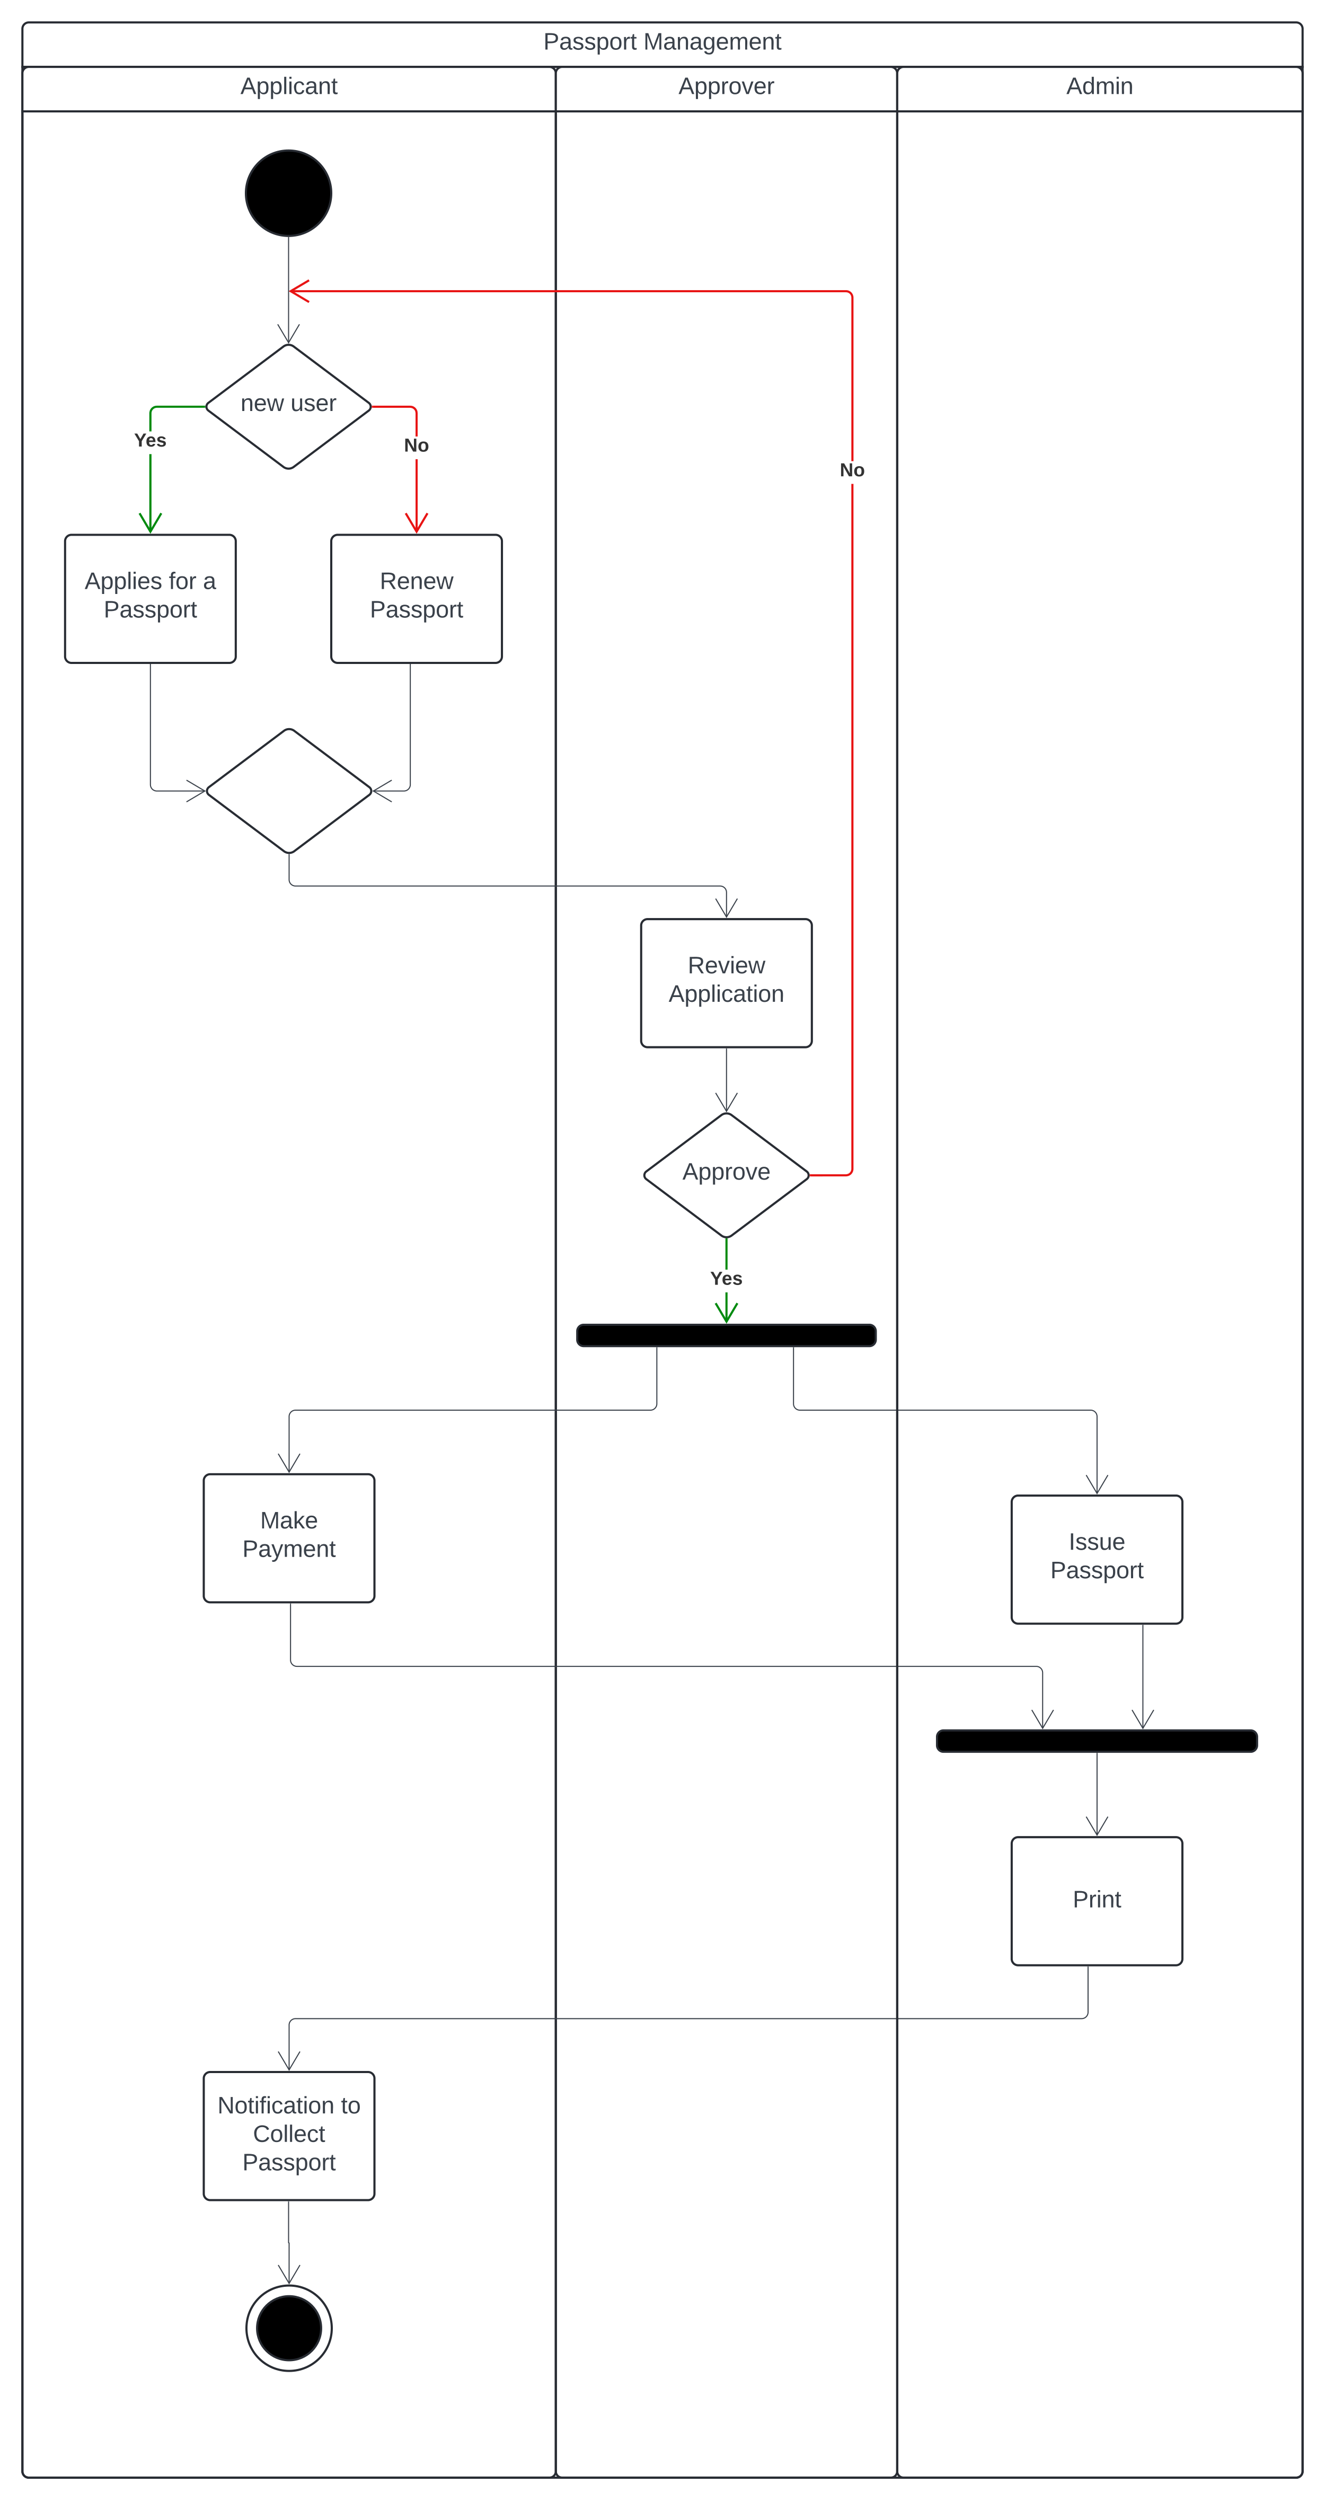<svg xmlns="http://www.w3.org/2000/svg" xmlns:xlink="http://www.w3.org/1999/xlink" xmlns:lucid="lucid" width="1242" height="2342"><g transform="translate(-699 121)" lucid:page-tab-id="0_0"><path d="M500-500h1500v3000H500z" fill="#fff"/><path d="M720-58.33V-94a6 6 0 0 1 6-6h1188a6 6 0 0 1 6 6v35.67z" stroke="#282c33" stroke-width="2" fill="#fff"/><path d="M1920-58.33V2194a6 6 0 0 1-6 6H726a6 6 0 0 1-6-6V-58.33z" stroke="#282c33" stroke-width="2" fill="none"/><use xlink:href="#a" transform="matrix(1,0,0,1,720,-100) translate(488.364 25.444)"/><use xlink:href="#b" transform="matrix(1,0,0,1,720,-100) translate(582.13 25.444)"/><path d="M720-16.67v-35.66a6 6 0 0 1 6-6h488a6 6 0 0 1 6 6v35.66z" stroke="#282c33" stroke-width="2" fill="#fff"/><path d="M1220-16.67V2194a6 6 0 0 1-6 6H726a6 6 0 0 1-6-6V-16.67z" stroke="#282c33" stroke-width="2" fill="none"/><use xlink:href="#c" transform="matrix(1,0,0,1,720,-58.333) translate(204.383 25.444)"/><path d="M1220-16.67v-35.66a6 6 0 0 1 6-6h308a6 6 0 0 1 6 6v35.66z" stroke="#282c33" stroke-width="2" fill="#fff"/><path d="M1540-16.67V2194a6 6 0 0 1-6 6h-308a6 6 0 0 1-6-6V-16.67z" stroke="#282c33" stroke-width="2" fill="none"/><use xlink:href="#d" transform="matrix(1,0,0,1,1220,-58.333) translate(115 25.444)"/><path d="M1647.33 1286a6 6 0 0 1 6-6h148a6 6 0 0 1 6 6v108a6 6 0 0 1-6 6h-148a6 6 0 0 1-6-6z" stroke="#282c33" stroke-width="2" fill="#fff"/><use xlink:href="#e" transform="matrix(1,0,0,1,1659.333,1292) translate(41.457 38.778)"/><use xlink:href="#f" transform="matrix(1,0,0,1,1659.333,1292) translate(24.204 65.444)"/><path d="M1009.5 60c0 22.1-17.9 40-40 40s-40-17.9-40-40 17.9-40 40-40 40 17.9 40 40z" stroke="#282c33" stroke-width="2"/><path d="M760 386a6 6 0 0 1 6-6h148a6 6 0 0 1 6 6v108a6 6 0 0 1-6 6H766a6 6 0 0 1-6-6z" stroke="#282c33" stroke-width="2" fill="#fff"/><use xlink:href="#g" transform="matrix(1,0,0,1,772,392) translate(6.364 38.778)"/><use xlink:href="#h" transform="matrix(1,0,0,1,772,392) translate(85.253 38.778)"/><use xlink:href="#i" transform="matrix(1,0,0,1,772,392) translate(117.29 38.778)"/><use xlink:href="#f" transform="matrix(1,0,0,1,772,392) translate(24.204 65.444)"/><path d="M840 501.5V614a6 6 0 0 0 6 6h45.1" stroke="#3a414a" fill="none"/><path d="M840.48 501.5h-.96v-.5h.96z" stroke="#3a414a" stroke-width=".05" fill="#3a414a"/><path d="M873.8 630.18L891 620l-17.2-10.18" stroke="#3a414a" fill="none"/><path d="M1375.2 923.6a8 8 0 0 1 9.6 0l70.4 52.8a4.5 4.5 0 0 1 0 7.2l-70.4 52.8a8 8 0 0 1-9.6 0l-70.4-52.8a4.5 4.5 0 0 1 0-7.2z" stroke="#282c33" stroke-width="2" fill="#fff"/><use xlink:href="#j" transform="matrix(1,0,0,1,1305,925) translate(33.678 59.028)"/><path d="M1300 746a6 6 0 0 1 6-6h148a6 6 0 0 1 6 6v108a6 6 0 0 1-6 6h-148a6 6 0 0 1-6-6z" stroke="#282c33" stroke-width="2" fill="#fff"/><use xlink:href="#k" transform="matrix(1,0,0,1,1312,752) translate(31.673 38.778)"/><use xlink:href="#l" transform="matrix(1,0,0,1,1312,752) translate(13.772 65.444)"/><path d="M1380 861.5v58.6" stroke="#3a414a" fill="none"/><path d="M1380.47 861.5h-.94v-.5h.94z" stroke="#3a414a" stroke-width=".05" fill="#3a414a"/><path d="M1369.82 902.8l10.18 17.22 10.18-17.22" stroke="#3a414a" fill="none"/><path d="M1498.98 974.04l-.08 1.05-.26 1.06-.42 1-.57.94-.7.83-.84.72-.93.57-1 .42-1.07.25-1.06.08H1459V979h32.97l.82-.06.76-.18.72-.3.68-.42.6-.5.5-.6.42-.68.3-.73.18-.76.07-.84V332.3h1.95zm-5.88-823.16l1.06.26 1 .42.95.57.84.7.7.84.58.94.42 1.02.26 1.06.08 1.06v153.23h-1.95V157.8l-.07-.8-.18-.78-.3-.72-.4-.68-.52-.6-.6-.5-.68-.42-.72-.3-.77-.2-.83-.05H971.32v-1.95h520.72z" stroke="#e81313" stroke-width=".05" fill="#e81313"/><path d="M1459.03 980.98h-1.12l.1-.98-.1-.98h1.13z" fill="#e81313"/><path stroke="#e81313" stroke-width=".05" fill="#e81313"/><path d="M989.18 142.43l-15.8 9.34 15.8 9.35-1 1.67-18.63-11.03 18.64-11.02z" stroke="#e81313" stroke-width=".05" fill="#e81313"/><use xlink:href="#m" transform="matrix(1,0,0,1,1486.202,310.97) translate(0 14.222)"/><path d="M1010 2060c0 22.1-17.9 40-40 40s-40-17.9-40-40 17.9-40 40-40 40 17.9 40 40z" stroke="#282c33" stroke-width="2" fill="#fff"/><path d="M1000 2060c0 16.57-13.43 30-30 30s-30-13.43-30-30 13.43-30 30-30 30 13.43 30 30z" stroke="#282c33" stroke-width="2"/><path d="M890 1826a6 6 0 0 1 6-6h148a6 6 0 0 1 6 6v108a6 6 0 0 1-6 6H896a6 6 0 0 1-6-6z" stroke="#282c33" stroke-width="2" fill="#fff"/><use xlink:href="#n" transform="matrix(1,0,0,1,902,1832) translate(0.84 26.778)"/><use xlink:href="#o" transform="matrix(1,0,0,1,902,1832) translate(116.642 26.778)"/><use xlink:href="#p" transform="matrix(1,0,0,1,902,1832) translate(34.142 53.444)"/><use xlink:href="#q" transform="matrix(1,0,0,1,902,1832) translate(24.204 80.111)"/><path d="M969.5 1941.5v38.25a.25.25 0 0 0 .25.25.25.25 0 0 1 .25.25v37.84" stroke="#3a414a" fill="none"/><path d="M969.98 1941.5h-.95v-.5h.95z" stroke="#3a414a" stroke-width=".05" fill="#3a414a"/><path d="M959.82 2000.8l10.18 17.22 10.18-17.22M969.5 101.5v98.6" stroke="#3a414a" fill="none"/><path d="M969.5 101l.48-.02v.53h-.95v-.53z" stroke="#3a414a" stroke-width=".05" fill="#3a414a"/><path d="M959.32 182.8l10.18 17.22 10.18-17.22" stroke="#3a414a" fill="none"/><path d="M964.7 203.6a8 8 0 0 1 9.6 0l70.4 52.8a4.5 4.5 0 0 1 0 7.2l-70.4 52.8a8 8 0 0 1-9.6 0l-70.4-52.8a4.5 4.5 0 0 1 0-7.2z" stroke="#282c33" stroke-width="2" fill="#fff"/><use xlink:href="#r" transform="matrix(1,0,0,1,894.503,205) translate(30.005 59.028)"/><use xlink:href="#s" transform="matrix(1,0,0,1,894.503,205) translate(76.857 59.028)"/><path d="M840.98 377.18H839v-72.76H841zm49.52-116.2h-44.46l-.83.06-.75.18-.73.3-.67.42-.6.5-.5.6-.43.68-.3.73-.18.76-.06.84v17.04H839v-17.12l.1-1.05.24-1.06.42-1 .58-.94.7-.83.84-.7.93-.6 1-.4 1.08-.26 1.06-.08h44.54z" stroke="#008a0e" stroke-width=".05" fill="#008a0e"/><path d="M891.5 260l.1.98h-1.13v-1.96h1.12z" fill="#008a0e"/><path stroke="#008a0e" stroke-width=".05" fill="#008a0e"/><path d="M851.02 360.32L840 378.95l-11.02-18.63 1.68-1 9.34 15.8 9.34-15.8z" stroke="#008a0e" stroke-width=".05" fill="#008a0e"/><use xlink:href="#t" transform="matrix(1,0,0,1,824.691,283.084) translate(0 14.222)"/><path d="M1090.48 377.18h-1.95v-68h1.95zm-5.9-118.07l1.08.26 1 .42.94.58.84.7.7.84.58.93.42 1 .25 1.08.08 1.06v21.88h-1.95v-21.8l-.07-.83-.18-.75-.3-.73-.4-.67-.53-.6-.6-.5-.67-.43-.73-.3-.76-.18-.84-.06h-34.95v-1.96h35.04z" stroke="#e81313" stroke-width=".05" fill="#e81313"/><path d="M1048.53 260.98h-1.1l.08-.98-.08-.98h1.1z" fill="#e81313"/><path stroke="#e81313" stroke-width=".05" fill="#e81313"/><path d="M1100.52 360.32l-11.02 18.63-11.02-18.63 1.68-1 9.34 15.8 9.34-15.8z" stroke="#e81313" stroke-width=".05" fill="#e81313"/><use xlink:href="#m" transform="matrix(1,0,0,1,1077.7,287.835) translate(0 14.222)"/><path d="M1009.5 386a6 6 0 0 1 6-6h148a6 6 0 0 1 6 6v108a6 6 0 0 1-6 6h-148a6 6 0 0 1-6-6z" stroke="#282c33" stroke-width="2" fill="#fff"/><use xlink:href="#u" transform="matrix(1,0,0,1,1021.503,392) translate(33.494 38.778)"/><use xlink:href="#f" transform="matrix(1,0,0,1,1021.503,392) translate(24.204 65.444)"/><path d="M890 1266a6 6 0 0 1 6-6h148a6 6 0 0 1 6 6v108a6 6 0 0 1-6 6H896a6 6 0 0 1-6-6z" stroke="#282c33" stroke-width="2" fill="#fff"/><use xlink:href="#v" transform="matrix(1,0,0,1,902,1272) translate(40.87 38.778)"/><use xlink:href="#w" transform="matrix(1,0,0,1,902,1272) translate(24.204 65.444)"/><path d="M1240.08 1126a6 6 0 0 1 6-6h267.84a6 6 0 0 1 6 6v8a6 6 0 0 1-6 6h-267.84a6 6 0 0 1-6-6z" stroke="#282c33" stroke-width="2"/><path d="M1314.7 1141.5v52.5a6 6 0 0 1-6 6H976a6 6 0 0 0-6 6v52.1" stroke="#3a414a" fill="none"/><path d="M1315.18 1141.5h-.95v-.5h.95z" stroke="#3a414a" stroke-width=".05" fill="#3a414a"/><path d="M959.82 1240.8l10.18 17.22 10.18-17.22M1442.8 1141.5v52.5a6 6 0 0 0 6 6h272.53a6 6 0 0 1 6 6v72.1" stroke="#3a414a" fill="none"/><path d="M1443.28 1141.5h-.95v-.5h.95z" stroke="#3a414a" stroke-width=".05" fill="#3a414a"/><path d="M1717.15 1260.8l10.18 17.22 10.18-17.22M971.33 1381.5v52.5a6 6 0 0 0 6 6h693a6 6 0 0 1 6 6v52.1" stroke="#3a414a" fill="none"/><path d="M971.8 1381.5h-.94v-.5h.95z" stroke="#3a414a" stroke-width=".05" fill="#3a414a"/><path d="M1666.15 1480.8l10.18 17.22 10.18-17.22M1770.3 1401.5v96.6" stroke="#3a414a" fill="none"/><path d="M1770.78 1401.5h-.95v-.5h.95z" stroke="#3a414a" stroke-width=".05" fill="#3a414a"/><path d="M1760.12 1480.8l10.18 17.22 10.18-17.22" stroke="#3a414a" fill="none"/><path d="M1577.33 1506a6 6 0 0 1 6-6h288a6 6 0 0 1 6 6v8a6 6 0 0 1-6 6h-288a6 6 0 0 1-6-6z" stroke="#282c33" stroke-width="2"/><path d="M1727.33 1521.5v76.6" stroke="#3a414a" fill="none"/><path d="M1727.8 1521.5h-.94v-.5h.95z" stroke="#3a414a" stroke-width=".05" fill="#3a414a"/><path d="M1717.15 1580.8l10.18 17.22 10.18-17.22" stroke="#3a414a" fill="none"/><path d="M1647.33 1606a6 6 0 0 1 6-6h148a6 6 0 0 1 6 6v108a6 6 0 0 1-6 6h-148a6 6 0 0 1-6-6z" stroke="#282c33" stroke-width="2" fill="#fff"/><use xlink:href="#x" transform="matrix(1,0,0,1,1659.333,1612) translate(45.222 53.778)"/><path d="M1718.9 1721.5v42.5a6 6 0 0 1-6 6H976a6 6 0 0 0-6 6v42.1" stroke="#3a414a" fill="none"/><path d="M1719.38 1721.5h-.95v-.5h.95z" stroke="#3a414a" stroke-width=".05" fill="#3a414a"/><path d="M959.82 1800.8l10.18 17.22 10.18-17.22M1083.6 501.5V614a6 6 0 0 1-6 6h-28.7" stroke="#3a414a" fill="none"/><path d="M1084.08 501.5h-.95v-.5h.95z" stroke="#3a414a" stroke-width=".05" fill="#3a414a"/><path d="M1066.2 609.82L1049 620l17.2 10.18" stroke="#3a414a" fill="none"/><path d="M1380.97 1117.18h-1.94v-27.5h1.94zm0-48.85h-1.94V1040h1.94z" stroke="#008a0e" stroke-width=".05" fill="#008a0e"/><path d="M1380 1039l.97-.06v1.1h-1.94v-1.1z" fill="#008a0e"/><path stroke="#008a0e" stroke-width=".05" fill="#008a0e"/><path d="M1391.02 1100.32l-11.02 18.63-11.02-18.63 1.68-1 9.34 15.8 9.34-15.8z" stroke="#008a0e" stroke-width=".05" fill="#008a0e"/><g><use xlink:href="#t" transform="matrix(1,0,0,1,1364.691,1068.334) translate(0 14.222)"/></g><path d="M1540-16.67v-35.66a6 6 0 0 1 6-6h368a6 6 0 0 1 6 6v35.66z" stroke="#282c33" stroke-width="2" fill="#fff"/><path d="M1920-16.67V2194a6 6 0 0 1-6 6h-368a6 6 0 0 1-6-6V-16.67z" stroke="#282c33" stroke-width="2" fill="none"/><g><use xlink:href="#y" transform="matrix(1,0,0,1,1540,-58.333) translate(158.58 25.444)"/></g><path d="M965.2 563.6a8 8 0 0 1 9.6 0l70.4 52.8a4.5 4.5 0 0 1 0 7.2l-70.4 52.8a8 8 0 0 1-9.6 0l-70.4-52.8a4.5 4.5 0 0 1 0-7.2z" stroke="#282c33" stroke-width="2" fill="#fff"/><path d="M970 679.5V703a6 6 0 0 0 6 6h398a6 6 0 0 1 6 6v23.1" stroke="#3a414a" fill="none"/><path d="M970 679l.48-.03v.54h-.96V679z" stroke="#3a414a" stroke-width=".05" fill="#3a414a"/><path d="M1369.82 720.8l10.18 17.22 10.18-17.22" stroke="#3a414a" fill="none"/><defs><path fill="#3a414a" d="M30-248c87 1 191-15 191 75 0 78-77 80-158 76V0H30v-248zm33 125c57 0 124 11 124-50 0-59-68-47-124-48v98" id="z"/><path fill="#3a414a" d="M141-36C126-15 110 5 73 4 37 3 15-17 15-53c-1-64 63-63 125-63 3-35-9-54-41-54-24 1-41 7-42 31l-33-3c5-37 33-52 76-52 45 0 72 20 72 64v82c-1 20 7 32 28 27v20c-31 9-61-2-59-35zM48-53c0 20 12 33 32 33 41-3 63-29 60-74-43 2-92-5-92 41" id="A"/><path fill="#3a414a" d="M135-143c-3-34-86-38-87 0 15 53 115 12 119 90S17 21 10-45l28-5c4 36 97 45 98 0-10-56-113-15-118-90-4-57 82-63 122-42 12 7 21 19 24 35" id="B"/><path fill="#3a414a" d="M115-194c55 1 70 41 70 98S169 2 115 4C84 4 66-9 55-30l1 105H24l-1-265h31l2 30c10-21 28-34 59-34zm-8 174c40 0 45-34 45-75s-6-73-45-74c-42 0-51 32-51 76 0 43 10 73 51 73" id="C"/><path fill="#3a414a" d="M100-194c62-1 85 37 85 99 1 63-27 99-86 99S16-35 15-95c0-66 28-99 85-99zM99-20c44 1 53-31 53-75 0-43-8-75-51-75s-53 32-53 75 10 74 51 75" id="D"/><path fill="#3a414a" d="M114-163C36-179 61-72 57 0H25l-1-190h30c1 12-1 29 2 39 6-27 23-49 58-41v29" id="E"/><path fill="#3a414a" d="M59-47c-2 24 18 29 38 22v24C64 9 27 4 27-40v-127H5v-23h24l9-43h21v43h35v23H59v120" id="F"/><g id="a"><use transform="matrix(0.062,0,0,0.062,0,0)" xlink:href="#z"/><use transform="matrix(0.062,0,0,0.062,14.815,0)" xlink:href="#A"/><use transform="matrix(0.062,0,0,0.062,27.16,0)" xlink:href="#B"/><use transform="matrix(0.062,0,0,0.062,38.272,0)" xlink:href="#B"/><use transform="matrix(0.062,0,0,0.062,49.383,0)" xlink:href="#C"/><use transform="matrix(0.062,0,0,0.062,61.728,0)" xlink:href="#D"/><use transform="matrix(0.062,0,0,0.062,74.074,0)" xlink:href="#E"/><use transform="matrix(0.062,0,0,0.062,81.42,0)" xlink:href="#F"/></g><path fill="#3a414a" d="M240 0l2-218c-23 76-54 145-80 218h-23L58-218 59 0H30v-248h44l77 211c21-75 51-140 76-211h43V0h-30" id="G"/><path fill="#3a414a" d="M117-194c89-4 53 116 60 194h-32v-121c0-31-8-49-39-48C34-167 62-67 57 0H25l-1-190h30c1 10-1 24 2 32 11-22 29-35 61-36" id="H"/><path fill="#3a414a" d="M177-190C167-65 218 103 67 71c-23-6-38-20-44-43l32-5c15 47 100 32 89-28v-30C133-14 115 1 83 1 29 1 15-40 15-95c0-56 16-97 71-98 29-1 48 16 59 35 1-10 0-23 2-32h30zM94-22c36 0 50-32 50-73 0-42-14-75-50-75-39 0-46 34-46 75s6 73 46 73" id="I"/><path fill="#3a414a" d="M100-194c63 0 86 42 84 106H49c0 40 14 67 53 68 26 1 43-12 49-29l28 8c-11 28-37 45-77 45C44 4 14-33 15-96c1-61 26-98 85-98zm52 81c6-60-76-77-97-28-3 7-6 17-6 28h103" id="J"/><path fill="#3a414a" d="M210-169c-67 3-38 105-44 169h-31v-121c0-29-5-50-35-48C34-165 62-65 56 0H25l-1-190h30c1 10-1 24 2 32 10-44 99-50 107 0 11-21 27-35 58-36 85-2 47 119 55 194h-31v-121c0-29-5-49-35-48" id="K"/><g id="b"><use transform="matrix(0.062,0,0,0.062,0,0)" xlink:href="#G"/><use transform="matrix(0.062,0,0,0.062,18.457,0)" xlink:href="#A"/><use transform="matrix(0.062,0,0,0.062,30.802,0)" xlink:href="#H"/><use transform="matrix(0.062,0,0,0.062,43.148,0)" xlink:href="#A"/><use transform="matrix(0.062,0,0,0.062,55.494,0)" xlink:href="#I"/><use transform="matrix(0.062,0,0,0.062,67.84,0)" xlink:href="#J"/><use transform="matrix(0.062,0,0,0.062,80.185,0)" xlink:href="#K"/><use transform="matrix(0.062,0,0,0.062,98.642,0)" xlink:href="#J"/><use transform="matrix(0.062,0,0,0.062,110.988,0)" xlink:href="#H"/><use transform="matrix(0.062,0,0,0.062,123.333,0)" xlink:href="#F"/></g><path fill="#3a414a" d="M205 0l-28-72H64L36 0H1l101-248h38L239 0h-34zm-38-99l-47-123c-12 45-31 82-46 123h93" id="L"/><path fill="#3a414a" d="M24 0v-261h32V0H24" id="M"/><path fill="#3a414a" d="M24-231v-30h32v30H24zM24 0v-190h32V0H24" id="N"/><path fill="#3a414a" d="M96-169c-40 0-48 33-48 73s9 75 48 75c24 0 41-14 43-38l32 2c-6 37-31 61-74 61-59 0-76-41-82-99-10-93 101-131 147-64 4 7 5 14 7 22l-32 3c-4-21-16-35-41-35" id="O"/><g id="c"><use transform="matrix(0.062,0,0,0.062,0,0)" xlink:href="#L"/><use transform="matrix(0.062,0,0,0.062,14.815,0)" xlink:href="#C"/><use transform="matrix(0.062,0,0,0.062,27.16,0)" xlink:href="#C"/><use transform="matrix(0.062,0,0,0.062,39.506,0)" xlink:href="#M"/><use transform="matrix(0.062,0,0,0.062,44.383,0)" xlink:href="#N"/><use transform="matrix(0.062,0,0,0.062,49.259,0)" xlink:href="#O"/><use transform="matrix(0.062,0,0,0.062,60.37,0)" xlink:href="#A"/><use transform="matrix(0.062,0,0,0.062,72.716,0)" xlink:href="#H"/><use transform="matrix(0.062,0,0,0.062,85.062,0)" xlink:href="#F"/></g><path fill="#3a414a" d="M108 0H70L1-190h34L89-25l56-165h34" id="P"/><g id="d"><use transform="matrix(0.062,0,0,0.062,0,0)" xlink:href="#L"/><use transform="matrix(0.062,0,0,0.062,14.815,0)" xlink:href="#C"/><use transform="matrix(0.062,0,0,0.062,27.16,0)" xlink:href="#C"/><use transform="matrix(0.062,0,0,0.062,39.506,0)" xlink:href="#E"/><use transform="matrix(0.062,0,0,0.062,46.852,0)" xlink:href="#D"/><use transform="matrix(0.062,0,0,0.062,59.198,0)" xlink:href="#P"/><use transform="matrix(0.062,0,0,0.062,70.309,0)" xlink:href="#J"/><use transform="matrix(0.062,0,0,0.062,82.654,0)" xlink:href="#E"/></g><path fill="#3a414a" d="M33 0v-248h34V0H33" id="Q"/><path fill="#3a414a" d="M84 4C-5 8 30-112 23-190h32v120c0 31 7 50 39 49 72-2 45-101 50-169h31l1 190h-30c-1-10 1-25-2-33-11 22-28 36-60 37" id="R"/><g id="e"><use transform="matrix(0.062,0,0,0.062,0,0)" xlink:href="#Q"/><use transform="matrix(0.062,0,0,0.062,6.173,0)" xlink:href="#B"/><use transform="matrix(0.062,0,0,0.062,17.284,0)" xlink:href="#B"/><use transform="matrix(0.062,0,0,0.062,28.395,0)" xlink:href="#R"/><use transform="matrix(0.062,0,0,0.062,40.741,0)" xlink:href="#J"/></g><g id="f"><use transform="matrix(0.062,0,0,0.062,0,0)" xlink:href="#z"/><use transform="matrix(0.062,0,0,0.062,14.815,0)" xlink:href="#A"/><use transform="matrix(0.062,0,0,0.062,27.16,0)" xlink:href="#B"/><use transform="matrix(0.062,0,0,0.062,38.272,0)" xlink:href="#B"/><use transform="matrix(0.062,0,0,0.062,49.383,0)" xlink:href="#C"/><use transform="matrix(0.062,0,0,0.062,61.728,0)" xlink:href="#D"/><use transform="matrix(0.062,0,0,0.062,74.074,0)" xlink:href="#E"/><use transform="matrix(0.062,0,0,0.062,81.42,0)" xlink:href="#F"/></g><g id="g"><use transform="matrix(0.062,0,0,0.062,0,0)" xlink:href="#L"/><use transform="matrix(0.062,0,0,0.062,14.815,0)" xlink:href="#C"/><use transform="matrix(0.062,0,0,0.062,27.16,0)" xlink:href="#C"/><use transform="matrix(0.062,0,0,0.062,39.506,0)" xlink:href="#M"/><use transform="matrix(0.062,0,0,0.062,44.383,0)" xlink:href="#N"/><use transform="matrix(0.062,0,0,0.062,49.259,0)" xlink:href="#J"/><use transform="matrix(0.062,0,0,0.062,61.605,0)" xlink:href="#B"/></g><path fill="#3a414a" d="M101-234c-31-9-42 10-38 44h38v23H63V0H32v-167H5v-23h27c-7-52 17-82 69-68v24" id="S"/><g id="h"><use transform="matrix(0.062,0,0,0.062,0,0)" xlink:href="#S"/><use transform="matrix(0.062,0,0,0.062,6.173,0)" xlink:href="#D"/><use transform="matrix(0.062,0,0,0.062,18.519,0)" xlink:href="#E"/></g><use transform="matrix(0.062,0,0,0.062,0,0)" xlink:href="#A" id="i"/><g id="j"><use transform="matrix(0.062,0,0,0.062,0,0)" xlink:href="#L"/><use transform="matrix(0.062,0,0,0.062,14.815,0)" xlink:href="#C"/><use transform="matrix(0.062,0,0,0.062,27.16,0)" xlink:href="#C"/><use transform="matrix(0.062,0,0,0.062,39.506,0)" xlink:href="#E"/><use transform="matrix(0.062,0,0,0.062,46.852,0)" xlink:href="#D"/><use transform="matrix(0.062,0,0,0.062,59.198,0)" xlink:href="#P"/><use transform="matrix(0.062,0,0,0.062,70.309,0)" xlink:href="#J"/></g><path fill="#3a414a" d="M233-177c-1 41-23 64-60 70L243 0h-38l-65-103H63V0H30v-248c88 3 205-21 203 71zM63-129c60-2 137 13 137-47 0-61-80-42-137-45v92" id="T"/><path fill="#3a414a" d="M206 0h-36l-40-164L89 0H53L-1-190h32L70-26l43-164h34l41 164 42-164h31" id="U"/><g id="k"><use transform="matrix(0.062,0,0,0.062,0,0)" xlink:href="#T"/><use transform="matrix(0.062,0,0,0.062,15.988,0)" xlink:href="#J"/><use transform="matrix(0.062,0,0,0.062,28.333,0)" xlink:href="#P"/><use transform="matrix(0.062,0,0,0.062,39.444,0)" xlink:href="#N"/><use transform="matrix(0.062,0,0,0.062,44.321,0)" xlink:href="#J"/><use transform="matrix(0.062,0,0,0.062,56.667,0)" xlink:href="#U"/></g><g id="l"><use transform="matrix(0.062,0,0,0.062,0,0)" xlink:href="#L"/><use transform="matrix(0.062,0,0,0.062,14.815,0)" xlink:href="#C"/><use transform="matrix(0.062,0,0,0.062,27.16,0)" xlink:href="#C"/><use transform="matrix(0.062,0,0,0.062,39.506,0)" xlink:href="#M"/><use transform="matrix(0.062,0,0,0.062,44.383,0)" xlink:href="#N"/><use transform="matrix(0.062,0,0,0.062,49.259,0)" xlink:href="#O"/><use transform="matrix(0.062,0,0,0.062,60.37,0)" xlink:href="#A"/><use transform="matrix(0.062,0,0,0.062,72.716,0)" xlink:href="#F"/><use transform="matrix(0.062,0,0,0.062,78.889,0)" xlink:href="#N"/><use transform="matrix(0.062,0,0,0.062,83.765,0)" xlink:href="#D"/><use transform="matrix(0.062,0,0,0.062,96.111,0)" xlink:href="#H"/></g><path fill="#333" d="M175 0L67-191c6 58 2 128 3 191H24v-248h59L193-55c-6-58-2-129-3-193h46V0h-61" id="V"/><path fill="#333" d="M110-194c64 0 96 36 96 99 0 64-35 99-97 99-61 0-95-36-95-99 0-62 34-99 96-99zm-1 164c35 0 45-28 45-65 0-40-10-65-43-65-34 0-45 26-45 65 0 36 10 65 43 65" id="W"/><g id="m"><use transform="matrix(0.049,0,0,0.049,0,0)" xlink:href="#V"/><use transform="matrix(0.049,0,0,0.049,12.79,0)" xlink:href="#W"/></g><path fill="#3a414a" d="M190 0L58-211 59 0H30v-248h39L202-35l-2-213h31V0h-41" id="X"/><g id="n"><use transform="matrix(0.062,0,0,0.062,0,0)" xlink:href="#X"/><use transform="matrix(0.062,0,0,0.062,15.988,0)" xlink:href="#D"/><use transform="matrix(0.062,0,0,0.062,28.333,0)" xlink:href="#F"/><use transform="matrix(0.062,0,0,0.062,34.506,0)" xlink:href="#N"/><use transform="matrix(0.062,0,0,0.062,39.383,0)" xlink:href="#S"/><use transform="matrix(0.062,0,0,0.062,45.556,0)" xlink:href="#N"/><use transform="matrix(0.062,0,0,0.062,50.432,0)" xlink:href="#O"/><use transform="matrix(0.062,0,0,0.062,61.543,0)" xlink:href="#A"/><use transform="matrix(0.062,0,0,0.062,73.889,0)" xlink:href="#F"/><use transform="matrix(0.062,0,0,0.062,80.062,0)" xlink:href="#N"/><use transform="matrix(0.062,0,0,0.062,84.938,0)" xlink:href="#D"/><use transform="matrix(0.062,0,0,0.062,97.284,0)" xlink:href="#H"/></g><g id="o"><use transform="matrix(0.062,0,0,0.062,0,0)" xlink:href="#F"/><use transform="matrix(0.062,0,0,0.062,6.173,0)" xlink:href="#D"/></g><path fill="#3a414a" d="M212-179c-10-28-35-45-73-45-59 0-87 40-87 99 0 60 29 101 89 101 43 0 62-24 78-52l27 14C228-24 195 4 139 4 59 4 22-46 18-125c-6-104 99-153 187-111 19 9 31 26 39 46" id="Y"/><g id="p"><use transform="matrix(0.062,0,0,0.062,0,0)" xlink:href="#Y"/><use transform="matrix(0.062,0,0,0.062,15.988,0)" xlink:href="#D"/><use transform="matrix(0.062,0,0,0.062,28.333,0)" xlink:href="#M"/><use transform="matrix(0.062,0,0,0.062,33.21,0)" xlink:href="#M"/><use transform="matrix(0.062,0,0,0.062,38.086,0)" xlink:href="#J"/><use transform="matrix(0.062,0,0,0.062,50.432,0)" xlink:href="#O"/><use transform="matrix(0.062,0,0,0.062,61.543,0)" xlink:href="#F"/></g><g id="q"><use transform="matrix(0.062,0,0,0.062,0,0)" xlink:href="#z"/><use transform="matrix(0.062,0,0,0.062,14.815,0)" xlink:href="#A"/><use transform="matrix(0.062,0,0,0.062,27.16,0)" xlink:href="#B"/><use transform="matrix(0.062,0,0,0.062,38.272,0)" xlink:href="#B"/><use transform="matrix(0.062,0,0,0.062,49.383,0)" xlink:href="#C"/><use transform="matrix(0.062,0,0,0.062,61.728,0)" xlink:href="#D"/><use transform="matrix(0.062,0,0,0.062,74.074,0)" xlink:href="#E"/><use transform="matrix(0.062,0,0,0.062,81.42,0)" xlink:href="#F"/></g><g id="r"><use transform="matrix(0.062,0,0,0.062,0,0)" xlink:href="#H"/><use transform="matrix(0.062,0,0,0.062,12.346,0)" xlink:href="#J"/><use transform="matrix(0.062,0,0,0.062,24.691,0)" xlink:href="#U"/></g><g id="s"><use transform="matrix(0.062,0,0,0.062,0,0)" xlink:href="#R"/><use transform="matrix(0.062,0,0,0.062,12.346,0)" xlink:href="#B"/><use transform="matrix(0.062,0,0,0.062,23.457,0)" xlink:href="#J"/><use transform="matrix(0.062,0,0,0.062,35.802,0)" xlink:href="#E"/></g><path fill="#333" d="M146-102V0H94v-102L6-248h54l60 105 60-105h54" id="Z"/><path fill="#333" d="M185-48c-13 30-37 53-82 52C43 2 14-33 14-96s30-98 90-98c62 0 83 45 84 108H66c0 31 8 55 39 56 18 0 30-7 34-22zm-45-69c5-46-57-63-70-21-2 6-4 13-4 21h74" id="aa"/><path fill="#333" d="M137-138c1-29-70-34-71-4 15 46 118 7 119 86 1 83-164 76-172 9l43-7c4 19 20 25 44 25 33 8 57-30 24-41C81-84 22-81 20-136c-2-80 154-74 161-7" id="ab"/><g id="t"><use transform="matrix(0.049,0,0,0.049,0,0)" xlink:href="#Z"/><use transform="matrix(0.049,0,0,0.049,10.864,0)" xlink:href="#aa"/><use transform="matrix(0.049,0,0,0.049,20.741,0)" xlink:href="#ab"/></g><g id="u"><use transform="matrix(0.062,0,0,0.062,0,0)" xlink:href="#T"/><use transform="matrix(0.062,0,0,0.062,15.988,0)" xlink:href="#J"/><use transform="matrix(0.062,0,0,0.062,28.333,0)" xlink:href="#H"/><use transform="matrix(0.062,0,0,0.062,40.679,0)" xlink:href="#J"/><use transform="matrix(0.062,0,0,0.062,53.025,0)" xlink:href="#U"/></g><path fill="#3a414a" d="M143 0L79-87 56-68V0H24v-261h32v163l83-92h37l-77 82L181 0h-38" id="ac"/><g id="v"><use transform="matrix(0.062,0,0,0.062,0,0)" xlink:href="#G"/><use transform="matrix(0.062,0,0,0.062,18.457,0)" xlink:href="#A"/><use transform="matrix(0.062,0,0,0.062,30.802,0)" xlink:href="#ac"/><use transform="matrix(0.062,0,0,0.062,41.914,0)" xlink:href="#J"/></g><path fill="#3a414a" d="M179-190L93 31C79 59 56 82 12 73V49c39 6 53-20 64-50L1-190h34L92-34l54-156h33" id="ad"/><g id="w"><use transform="matrix(0.062,0,0,0.062,0,0)" xlink:href="#z"/><use transform="matrix(0.062,0,0,0.062,14.815,0)" xlink:href="#A"/><use transform="matrix(0.062,0,0,0.062,27.16,0)" xlink:href="#ad"/><use transform="matrix(0.062,0,0,0.062,38.272,0)" xlink:href="#K"/><use transform="matrix(0.062,0,0,0.062,56.728,0)" xlink:href="#J"/><use transform="matrix(0.062,0,0,0.062,69.074,0)" xlink:href="#H"/><use transform="matrix(0.062,0,0,0.062,81.42,0)" xlink:href="#F"/></g><g id="x"><use transform="matrix(0.062,0,0,0.062,0,0)" xlink:href="#z"/><use transform="matrix(0.062,0,0,0.062,14.815,0)" xlink:href="#E"/><use transform="matrix(0.062,0,0,0.062,22.16,0)" xlink:href="#N"/><use transform="matrix(0.062,0,0,0.062,27.037,0)" xlink:href="#H"/><use transform="matrix(0.062,0,0,0.062,39.383,0)" xlink:href="#F"/></g><path fill="#3a414a" d="M85-194c31 0 48 13 60 33l-1-100h32l1 261h-30c-2-10 0-23-3-31C134-8 116 4 85 4 32 4 16-35 15-94c0-66 23-100 70-100zm9 24c-40 0-46 34-46 75 0 40 6 74 45 74 42 0 51-32 51-76 0-42-9-74-50-73" id="ae"/><g id="y"><use transform="matrix(0.062,0,0,0.062,0,0)" xlink:href="#L"/><use transform="matrix(0.062,0,0,0.062,14.815,0)" xlink:href="#ae"/><use transform="matrix(0.062,0,0,0.062,27.16,0)" xlink:href="#K"/><use transform="matrix(0.062,0,0,0.062,45.617,0)" xlink:href="#N"/><use transform="matrix(0.062,0,0,0.062,50.494,0)" xlink:href="#H"/></g></defs></g></svg>